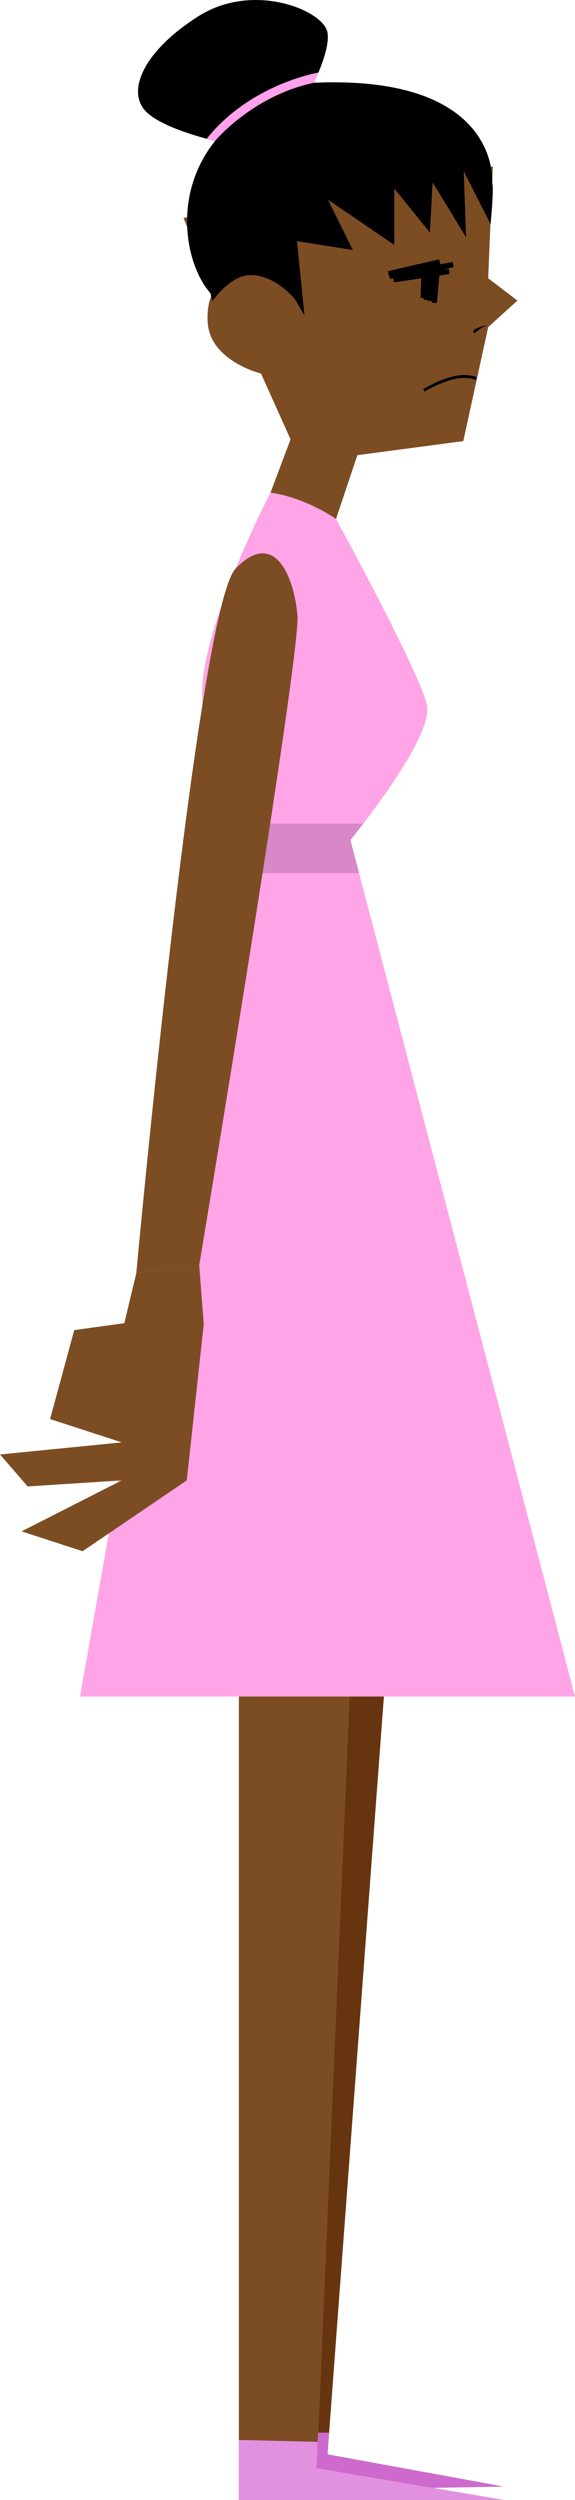 <?xml version="1.0" encoding="utf-8"?>
<!-- Generator: Adobe Illustrator 22.1.0, SVG Export Plug-In . SVG Version: 6.00 Build 0)  -->
<svg version="1.1" id="Layer_1" xmlns="http://www.w3.org/2000/svg" xmlns:xlink="http://www.w3.org/1999/xlink" x="0px" y="0px"
	 viewBox="0 0 999 4341.2" style="enable-background:new 0 0 999 4341.2;" xml:space="preserve">
<style type="text/css">
	.st0{display:none;fill:#DDBB97;}
	.st1{display:none;fill:#C9A06F;}
	.st2{display:none;fill:#B5874B;}
	.st3{fill:#7C4D23;}
	.st4{fill:none;stroke:#000000;stroke-width:5;stroke-miterlimit:10;}
	.st5{fill:none;stroke:#000000;stroke-width:9;stroke-miterlimit:10;}
	.st6{display:none;}
	.st7{display:inline;fill:#512C13;}
	.st8{display:inline;fill:#755732;}
	.st9{display:inline;fill:#F2D17E;}
	.st10{fill:#FFA1EB;}
	.st11{fill:#FFA4E7;}
	.st12{fill:#D887C7;}
	.st13{display:inline;fill:#DDBB97;}
	.st14{display:inline;fill:#CCA47D;}
	.st15{display:inline;fill:#C9A06F;}
	.st16{display:inline;fill:#B58D61;}
	.st17{display:inline;fill:#B5874B;}
	.st18{display:inline;fill:#A57A46;}
	.st19{fill:#663510;}
	.st20{fill:#E291E0;}
	.st21{fill:#CE6ACE;}
</style>
<g id="face_1_">
	<path class="st0" d="M856.2,289.2l-8,194l50.7,38.8l-50.7,46l-43.3,198l-184,24.4l-54.7,163.3l-112.7-54.4l51.3-136.4l-51.3-114.2
		c0,0-88.7-21.6-92.7-89.2c-1.3-21.8,2.5-38.6,8.6-51.2c12.8-26.7,35.6-35.4,42.4-34.2c10,1.9-37,43.2-37,43.2l-56-138.9
		L856.2,289.2z"/>
	<path class="st1" d="M856.2,289.2l-8,194l50.7,38.8l-50.7,46l-43.3,198l-184,24.4l-54.7,163.3l-112.7-54.4l51.3-136.4l-51.3-114.2
		c0,0-88.7-21.6-92.7-89.2c-1.3-21.8,2.5-38.6,8.6-51.2c12.8-26.7,35.6-35.4,42.4-34.2c10,1.9-37,43.2-37,43.2l-56-138.9
		L856.2,289.2z"/>
	<path class="st2" d="M856.2,289.2l-8,194l50.7,38.8l-50.7,46l-43.3,198l-184,24.4l-54.7,163.3l-112.7-54.4l51.3-136.4l-51.3-114.2
		c0,0-88.7-21.6-92.7-89.2c-1.3-21.8,2.5-38.6,8.6-51.2c12.8-26.7,35.6-35.4,42.4-34.2c10,1.9-37,43.2-37,43.2l-56-138.9
		L856.2,289.2z"/>
	<path class="st3" d="M856.2,289.2l-8,194l50.7,38.8l-50.7,46l-43.3,198l-184,24.4l-54.7,163.3l-112.7-54.4l51.3-136.4l-51.3-114.2
		c0,0-88.7-21.6-92.7-89.2c-1.3-21.8,2.5-38.6,8.6-51.2c12.8-26.7,35.6-35.4,42.4-34.2c10,1.9-37,43.2-37,43.2l-56-138.9
		L856.2,289.2z"/>
</g>
<g id="face">
	<path d="M846.1,564.4c0,0-26.7,6-24,12C824.8,582.4,826.1,574.1,846.1,564.4z"/>
	<path class="st4" d="M371.6,513.3c0,0,61.8-90.3,134.1-8.6"/>
	<path class="st4" d="M827.3,656.6c-6.5,0.5-27.4-15-90.8,21.2"/>
	<polyline class="st5" points="735.1,517.4 736.6,472.9 740.7,520.2 745,472 747,522.1 752.3,468.8 754.6,525.7 759.9,466.9 	"/>
	<polyline class="st5" points="674.9,475.3 763.9,454.7 676.7,479.9 787.3,459.3 683.8,485.9 780.5,471.4 	"/>
</g>
<g id="hair">
	<g id="Layer_10">
		<path d="M855.1,317.7c0,0,16.9-190.7-316.1-173.7c-266,76-233.5,307.2-168.6,370.2l-5.1-5.8l4.1,14.3c0,0,29.9-44.4,65.3-45
			c35.3-0.6,66.7,27.9,78.3,42.8l16,27.3l-13-129l97,15.3l-43.2-87.3L685,425.3v-98l62,76.7l4.6-87.3l58.1,95.3l-4-114.7l46.7,92
			C852.3,389.4,858.5,325.4,855.1,317.7z"/>
		<path d="M527.7,178.2c0,0,48.6-84.7,41.1-122.5C561.3,18,440.5-32.3,344.9,28.1s-126.3,130.8-90.8,166.1S404.7,252,404.7,252
			L527.7,178.2z"/>
	</g>
	<g id="Layer_10_copy" class="st6">
		<path class="st7" d="M855.1,317.7c0,0,16.9-190.7-316.1-173.7c-266,76-233.5,307.2-168.6,370.2l-5.1-5.8l4.1,14.3
			c0,0,29.9-44.4,65.3-45c35.3-0.6,66.7,27.9,78.3,42.8l16,27.3l-13-129l97,15.3l-43.2-87.3L685,425.3v-98l62,76.7l4.6-87.3
			l58.1,95.3l-4-114.7l46.7,92C852.3,389.4,858.5,325.4,855.1,317.7z"/>
		<path class="st7" d="M527.7,178.2c0,0,48.6-84.7,41.1-122.5C561.3,18,440.5-32.3,344.9,28.1s-126.3,130.8-90.8,166.1
			S404.7,252,404.7,252L527.7,178.2z"/>
	</g>
	<g id="Layer_10_copy_2" class="st6">
		<path class="st8" d="M855.1,317.7c0,0,16.9-190.7-316.1-173.7c-266,76-233.5,307.2-168.6,370.2l-5.1-5.8l4.1,14.3
			c0,0,29.9-44.4,65.3-45c35.3-0.6,66.7,27.9,78.3,42.8l16,27.3l-13-129l97,15.3l-43.2-87.3L685,425.3v-98l62,76.7l4.6-87.3
			l58.1,95.3l-4-114.7l46.7,92C852.3,389.4,858.5,325.4,855.1,317.7z"/>
		<path class="st8" d="M527.7,178.2c0,0,48.6-84.7,41.1-122.5C561.3,18,440.5-32.3,344.9,28.1s-126.3,130.8-90.8,166.1
			S404.7,252,404.7,252L527.7,178.2z"/>
	</g>
	<g id="Layer_10_copy_3" class="st6">
		<path class="st9" d="M855.1,317.7c0,0,16.9-190.7-316.1-173.7c-266,76-233.5,307.2-168.6,370.2l-5.1-5.8l4.1,14.3
			c0,0,29.9-44.4,65.3-45c35.3-0.6,66.7,27.9,78.3,42.8l16,27.3l-13-129l97,15.3l-43.2-87.3L685,425.3v-98l62,76.7l4.6-87.3
			l58.1,95.3l-4-114.7l46.7,92C852.3,389.4,858.5,325.4,855.1,317.7z"/>
		<path class="st9" d="M527.7,178.2c0,0,48.6-84.7,41.1-122.5C561.3,18,440.5-32.3,344.9,28.1s-126.3,130.8-90.8,166.1
			S404.7,252,404.7,252L527.7,178.2z"/>
	</g>
	<path class="st10" d="M545.4,143.7l7.9-17.7c0,0-118.2,19.5-194.2,115l14.5,3.8C373.6,244.8,438.4,166.4,545.4,143.7z"/>
</g>
<g id="dress">
	<path class="st11" d="M470,855.4c0,0-140.8,270.3-116,378.3c24.8,108,56.5,177,56.5,177L139,2946h860L608.8,1458.8
		c0,0,145-177,133-234c-12-57-158-323.7-158-323.7S531.2,864.1,470,855.4z"/>
	<polygon class="st12" points="631.3,1430.2 469.4,1430.2 456.1,1516.2 623.9,1516.2 608.8,1458.8 	"/>
</g>
<g id="hand">
	<polygon class="st0" points="346.1,2197.2 354,2299.2 324.5,2570.7 143.5,2693.7 37.5,2659.2 211.5,2570.7 48,2581.2 0,2525.7 
		211.5,2504.7 87,2464.2 129,2309.7 216,2297.7 236.8,2210.8 	"/>
	<polygon class="st1" points="346.1,2197.2 354,2299.2 324.5,2570.7 143.5,2693.7 37.5,2659.2 211.5,2570.7 48,2581.2 0,2525.7 
		211.5,2504.7 87,2464.2 129,2309.7 216,2297.7 236.8,2210.8 	"/>
	<polygon class="st2" points="346.1,2197.2 354,2299.2 324.5,2570.7 143.5,2693.7 37.5,2659.2 211.5,2570.7 48,2581.2 0,2525.7 
		211.5,2504.7 87,2464.2 129,2309.7 216,2297.7 236.8,2210.8 	"/>
	<polygon class="st3" points="346.1,2197.2 354,2299.2 324.5,2570.7 143.5,2693.7 37.5,2659.2 211.5,2570.7 48,2581.2 0,2525.7 
		211.5,2504.7 87,2464.2 129,2309.7 216,2297.7 236.8,2210.8 	"/>
</g>
<g id="arm_x2F_legs">
	<g id="arms_x2F_legs" class="st6">
		<path class="st13" d="M346.1,2197.2c0,0,176.7-1059.5,170.7-1128.5c-6-69-40.7-150.9-107.4-81.4S236.8,2210.8,236.8,2210.8
			L346.1,2197.2z"/>
		<polygon class="st13" points="415,2946 415,4341.2 875,4341.2 550,4286 607,2946 		"/>
		<polygon class="st14" points="667,2946 569,4262 875,4318 757,4318 550,4286 607,2946 		"/>
	</g>
	<g id="arms_x2F_legs_copy" class="st6">
		<path class="st15" d="M346.1,2197.2c0,0,176.7-1059.5,170.7-1128.5c-6-69-40.7-150.9-107.4-81.4S236.8,2210.8,236.8,2210.8
			L346.1,2197.2z"/>
		<polygon class="st15" points="415,2946 415,4341.2 875,4341.2 550,4286 607,2946 		"/>
		<polygon class="st16" points="667,2946 569,4262 875,4318 757,4318 550,4286 607,2946 		"/>
	</g>
	<g id="arms_x2F_legs_copy_2" class="st6">
		<path class="st17" d="M346.1,2197.2c0,0,176.7-1059.5,170.7-1128.5c-6-69-40.7-150.9-107.4-81.4S236.8,2210.8,236.8,2210.8
			L346.1,2197.2z"/>
		<polygon class="st17" points="415,2946 415,4341.2 875,4341.2 550,4286 607,2946 		"/>
		<polygon class="st18" points="667,2946 569,4262 875,4318 757,4318 550,4286 607,2946 		"/>
	</g>
	<g id="arms_x2F_legs_copy_3">
		<path class="st3" d="M346.1,2197.2c0,0,176.7-1059.5,170.7-1128.5c-6-69-40.7-150.9-107.4-81.4S236.8,2210.8,236.8,2210.8
			L346.1,2197.2z"/>
		<polygon class="st3" points="415,2946 415,4341.2 875,4341.2 550,4286 607,2946 		"/>
		<polygon class="st19" points="667,2946 569,4262 875,4318 757,4318 550,4286 607,2946 		"/>
	</g>
</g>
<g id="shoe">
	<polyline class="st20" points="415,4237 551.9,4240.3 550,4286 875,4341.2 415,4341.2 415,4237 	"/>
	<polygon class="st21" points="552.6,4224.3 571.8,4224.3 569,4262 875,4318 751.3,4320.2 550,4286 	"/>
</g>
</svg>
